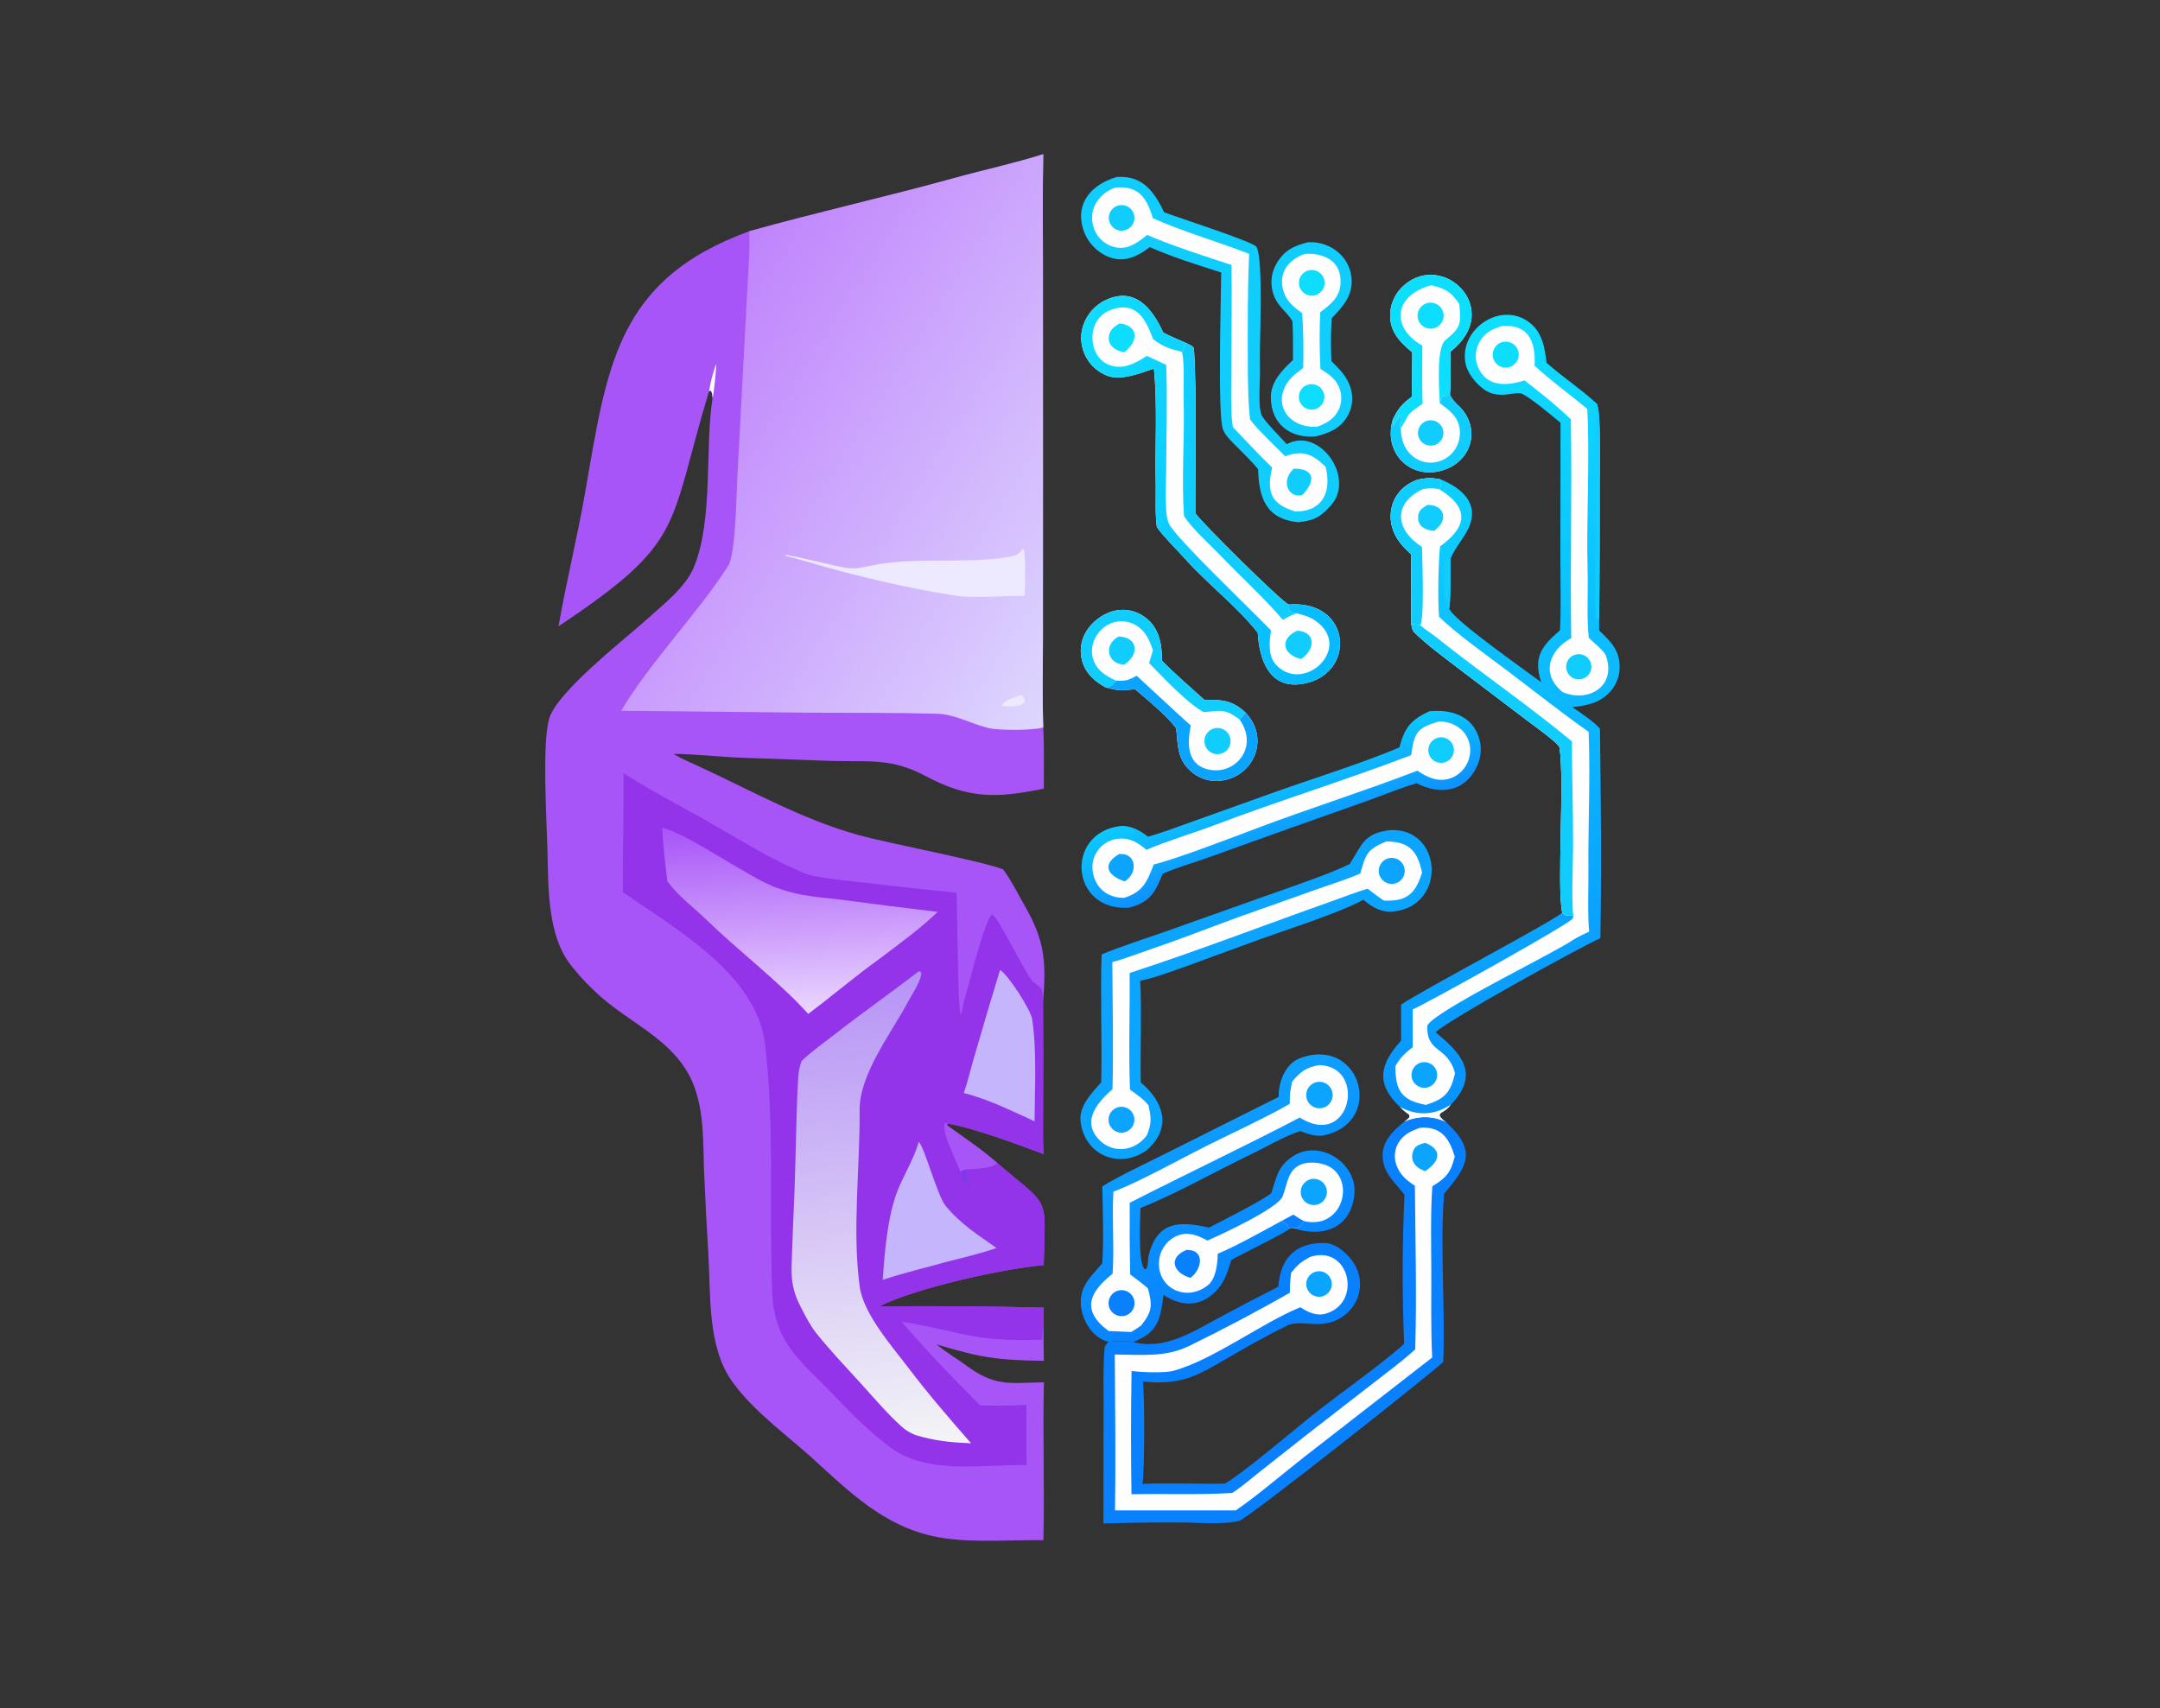 <?xml version="1.0" encoding="utf-8" ?><svg xmlns="http://www.w3.org/2000/svg" xmlns:xlink="http://www.w3.org/1999/xlink" width="464" height="367" viewBox="0 0 464 367"><rect x="0" y="0" width="464" height="367" fill="#333333" stroke="none"/><path fill="#A855F7" d="M160.945 49.683C175.486 45.608 190.54 42.259 205.131 38.215C211.449 36.464 217.822 35.113 224.119 33.12C223.934 41.202 224.048 49.661 224.045 57.766L224.054 102.816L224.045 137.223C224.044 143.302 223.891 150.277 224.116 156.272C224.312 160.515 224.234 165.15 224.232 169.434C214.044 171.486 208.131 171.683 198.733 166.676C191.494 162.819 186.756 163.69 178.764 163.477L159.593 162.793C155.267 162.666 148.27 161.897 144.654 161.974C146.486 163.049 148.334 163.813 150.248 164.696C162.34 170.277 174.033 177.006 187.109 180.083C193.697 181.632 200.389 182.953 206.984 184.497C209.427 185.075 213.264 185.908 215.506 186.79C217.511 189.596 218.481 191.718 220.098 194.526C224.466 202.114 224.764 206.61 224.062 215.278C224.107 222.834 224.11 230.39 224.072 237.946C224.083 240.831 223.977 245.215 224.181 247.926C218.803 245.912 209.19 242.305 203.546 241.364L203.424 241.771C207.138 244.452 210.757 246.824 214.241 249.865C225.712 259.712 224.549 256.344 224.204 271.79C215.715 272.489 196.172 276.797 188.933 280.664C200.004 280.542 213.127 280.624 224.221 280.926L224.162 284.671C224.158 287.23 224.184 289.788 224.242 292.346C214.253 292.199 210.82 291.716 201.194 288.816C203.19 290.526 205.485 291.806 207.355 293.201C213.74 297.965 216.66 297.086 224.247 296.969C223.983 308.132 224.409 319.571 224.139 330.878C217.145 330.773 210.054 331.441 203.162 330.502C191.529 328.918 184.01 321.975 175.669 314.33C169.633 308.688 162.138 303.574 157.289 296.808C151.878 289.259 152.711 278.005 152.149 269.118C151.797 263.545 151.532 257.995 151.281 252.427C150.98 245.738 151.42 238.714 148.723 232.409C145.45 224.843 138.246 221.165 131.986 216.495C128.452 213.859 125.322 210.768 122.62 207.33C117.541 200.868 117.801 190.615 117.597 182.512C117.439 176.222 116.44 160.136 117.916 154.557C119.483 148.638 134.585 137.055 139.262 132.778C142.456 129.856 147.304 126.194 149.124 121.691C153.25 111.483 151.397 96.082 153.066 85.55C153.009 84.9 153.056 84.4 152.651 83.919L152.315 84.018C143.378 113.632 147.433 116.238 119.975 134.548C121.595 125.229 123.961 115.638 125.598 106.346C130.379 79.21 132.101 60.184 160.945 49.683Z"/><defs><linearGradient id="gradient_0" gradientUnits="userSpaceOnUse" x1="147.28" y1="73.233" x2="238.664" y2="130.768"><stop offset="0" stop-color="#C084FC"/><stop offset="1" stop-color="#DDD6FE"/></linearGradient></defs><path fill="url(#gradient_0)" d="M160.945 49.683C175.486 45.608 190.54 42.259 205.131 38.215C211.449 36.464 217.822 35.113 224.119 33.12C223.934 41.202 224.048 49.661 224.045 57.766L224.054 102.816L224.045 137.223C224.044 143.302 223.891 150.277 224.116 156.272C221.823 156.96 214.579 156.945 212.252 156.388C208.556 155.469 205.128 153.436 201.244 153.331C192.271 153.089 183.28 153.15 174.3 153.108L133.441 152.703C139.297 142.677 150.134 131.445 156.433 121.541C158.007 119.065 158.195 106.513 158.397 102.482L159.652 78.713L160.627 60.554C160.791 57.356 161.139 52.801 160.945 49.683Z"/><path fill="#EDE9FE" d="M219.777 117.794C220.469 118.581 220.145 126.751 220.109 128.036C215.529 127.914 209.542 128.635 205.128 127.951C195.251 126.42 183.739 123.729 174.181 120.896C172.305 120.378 170.588 119.851 168.687 119.43L168.671 119.249C170.168 119.173 179.938 121.85 182.222 122.043C184.262 122.215 185.191 121.909 187.151 121.502C196.473 119.567 206.85 121.198 216.353 119.702C218.095 119.428 218.793 119.22 219.777 117.794Z"/><path fill="#EDE9FE" d="M219.416 149.263C219.867 149.63 219.877 149.815 220.159 150.362C220.034 151.019 220.092 150.801 219.513 151.352C218.086 151.872 217.218 151.755 215.688 151.711C215.32 151.646 215.48 151.734 215.224 151.42C215.987 150.298 218.139 149.709 219.416 149.263Z"/><path fill="#9333EA" d="M133.956 166.09C137.713 168.673 146.508 173.374 150.769 175.752C157.67 179.603 166.353 185.199 173.594 187.875C175.465 188.567 183.221 189.353 185.591 189.628C192.212 190.42 198.841 191.139 205.478 191.787C205.669 195.824 205.693 215.744 206.344 217.942C206.803 217.431 206.855 215.749 207.133 214.89C208.015 212.165 211.476 197.443 213.162 196.438C214.645 197.425 219.948 208.548 221.732 210.72C221.997 211.042 223.267 211.985 223.661 212.28C224.049 213.122 224.011 214.312 224.062 215.278C224.107 222.834 224.11 230.39 224.072 237.946C224.083 240.831 223.977 245.215 224.181 247.926C218.803 245.912 209.19 242.305 203.546 241.364L203.424 241.771C207.138 244.452 210.757 246.824 214.241 249.865C225.712 259.712 224.549 256.344 224.204 271.79C215.715 272.489 196.172 276.797 188.933 280.664C200.004 280.542 213.127 280.624 224.221 280.926L224.162 284.671C223.975 285.361 223.934 287.013 223.893 287.814C219.273 287.956 214.428 287.945 209.857 287.18C204.521 286.287 199.06 284.725 193.706 283.953C198.609 289.746 205.233 296.622 210.585 301.959C213.691 301.956 217.459 302.046 220.5 301.789C220.479 306.111 220.484 310.433 220.516 314.754C211.043 314.518 199.532 316.934 191.382 311.038C186.984 307.81 183.044 303.836 179.277 299.898C172.169 292.386 166.33 288.78 165.881 277.623C165.179 260.168 166.44 241.527 164.333 224.289C162.497 209.272 145.163 199.536 133.776 191.68C133.762 183.163 134.018 174.603 133.956 166.09Z"/><path fill="#A855F7" d="M206.291 251.779C205.67 249.692 201.898 242.819 203.034 241.187L203.546 241.364L203.424 241.771C207.138 244.452 210.757 246.824 214.241 249.865C212.846 251.156 209.233 251.093 207.204 251.278L206.291 251.779Z"/><path fill="#7C3AED" d="M206.291 251.779L207.204 251.278C207.569 252.246 208.229 253.719 208.214 254.677C207.54 254.447 207.001 253.234 206.674 252.568C206.544 252.306 206.417 252.043 206.291 251.779Z"/><defs><linearGradient id="gradient_1" gradientUnits="userSpaceOnUse" x1="181.61" y1="210.622" x2="190.556" y2="310.988"><stop offset="0" stop-color="#B794F6"/><stop offset="1" stop-color="#F3F4F6"/></linearGradient></defs><path fill="url(#gradient_1)" d="M197.361 208.652C197.579 208.671 197.683 208.777 197.904 208.905C198.054 210.384 195.966 213.532 195.21 214.941C191.718 221.604 184.599 230.63 184.662 238.467C184.761 250.685 183.026 264.406 184.686 276.464C185.491 282.309 191.721 289.347 195.195 293.931C199.353 299.417 204.037 304.864 208.604 310.058C204.099 309.871 201.015 309.573 196.711 308.318C195.633 307.877 194.681 307.373 193.809 306.593C190.636 303.759 187.764 300.33 184.881 297.164C181.685 293.653 178.293 290.093 175.346 286.398C174.005 284.719 173.079 282.831 172.099 280.961C170.47 277.848 169.944 275.473 170.046 271.946C170.205 266.46 170.476 260.949 170.684 255.456C170.986 247.488 171.01 239.486 171.461 231.527C171.536 230.214 171.764 229.169 172.193 227.939C173.832 226.259 177.575 223.573 179.483 222.077C185.337 217.488 191.485 213.209 197.361 208.652Z"/><defs><linearGradient id="gradient_2" gradientUnits="userSpaceOnUse" x1="170.716" y1="176.837" x2="172.729" y2="217.039"><stop offset="0" stop-color="#A855F7"/><stop offset="1" stop-color="#E9D5FF"/></linearGradient></defs><path fill="url(#gradient_2)" d="M142.233 177.85C147.388 178.776 160.85 188.636 166.994 190.783C172.593 192.74 175.605 192.618 181.301 193.364C188.007 194.266 194.72 195.111 201.439 195.899C197.79 199.413 193.234 202.713 189.174 205.804C184.123 209.407 178.676 214.006 173.625 217.826C167.574 211.074 158.526 204.17 151.916 197.751C148.953 194.872 145.903 192.72 143.355 189.32C142.936 185.86 142.409 181.306 142.233 177.85Z"/><path fill="#C4B5FD" d="M197.354 245.327C198.414 245.92 201.379 256.93 203.106 259.019C206.397 263 210.006 265.24 214.063 268.106C210.8 269.268 206.597 270.252 203.188 271.133C198.833 272.319 193.885 273.566 189.633 274.926C190.002 269.134 190.671 261.243 192.794 255.83C194.045 252.64 196.293 248.965 197.271 245.617L197.354 245.327Z"/><path fill="#C4B5FD" d="M214.824 208.371C216.499 209.3 221.435 216.945 221.724 218.925C222.749 225.936 222.284 233.762 222.236 240.902C220.59 240.091 218.855 239.336 217.179 238.58C214.188 237.185 210.213 235.597 207.032 234.817C207.759 232.815 208.577 229.434 209.225 227.231C211.042 220.93 212.909 214.643 214.824 208.371Z"/><path fill="white" d="M152.315 84.018C152.654 82.084 153.133 80.007 153.872 78.182C153.78 79.938 153.445 83.875 153.066 85.55C153.009 84.9 153.056 84.4 152.651 83.919L152.315 84.018Z"/><defs><linearGradient id="gradient_3" gradientUnits="userSpaceOnUse" x1="338.214" y1="230.688" x2="298.672" y2="74.011"><stop offset="0" stop-color="#0994FF"/><stop offset="1" stop-color="#0EDFFF"/></linearGradient></defs><path fill="url(#gradient_3)" d="M335.22 90.827C333.648 89.532 328.132 84.846 326.651 84.499C325.3 84.183 321.669 85.844 318.754 83.63C316.92 82.303 315.09 80.043 314.747 77.721C313.687 70.531 322.445 64.687 328.476 69.229C331.365 71.404 331.817 74.726 332.226 77.94C335.589 80.924 339.394 83.431 343.007 86.7C344.023 88.332 343.666 101.531 343.657 104.522C343.687 113.954 343.641 123.386 343.52 132.818L343.528 135.448C345.879 137.696 347.87 139.57 347.928 143.143C347.972 145.256 347.166 147.298 345.689 148.811C343.467 151.091 340.757 151.594 337.743 151.916C339.552 153.157 342.296 154.932 343.693 156.543C343.888 170.901 344.055 187.223 343.783 201.549C339.437 203.472 310.92 219.198 308.399 221.764C313.643 226.149 317.831 230.311 312.213 236.734C312.046 236.924 311.876 237.11 311.701 237.292C310.926 238.296 310.471 238.542 309.406 239.194L309.248 239.635C309.581 240.329 310.13 240.673 310.738 241.172C307.761 239.683 304.637 239.752 301.581 241.03C302.124 240.631 302.306 240.496 302.771 240.015L302.705 239.478C301.887 238.9 301.628 238.709 300.916 237.994L300.758 237.833C295.345 232.718 296.487 228.542 300.98 223.55L300.969 215.832C305.518 212.708 334.541 197.426 335.584 196.048C334.395 190.386 336.149 167.512 334.994 160.556C334.852 159.7 329.587 155.936 328.253 154.936L313.031 143.384C310.008 141.074 306.565 138.545 303.85 135.882C303.365 135.407 303.272 134.734 303.176 134.077C303.104 129.098 303.111 124.119 303.196 119.14C301.511 117.582 300.185 116.241 299.326 114.076C298.502 111.976 298.542 109.635 299.437 107.565C300.421 105.337 302.278 103.88 304.517 103.044C306.493 102.653 307.581 102.597 309.563 103.027C314.137 104.928 317.878 108.25 315.443 113.496C314.408 115.727 312.334 117.946 311.574 120.105C311.576 121.773 311.671 129.746 311.288 130.724C311.315 130.773 311.341 130.823 311.37 130.872C311.418 130.952 311.47 131.03 311.519 131.11C313.225 133.898 327.573 143.94 331.077 146.568C329.332 141.216 331.126 138.83 335.112 135.405C335.361 130.879 335.185 124.569 335.192 119.934L335.22 90.827Z"/><path fill="#FEFEFE" d="M304.517 103.044C306.493 102.653 307.581 102.597 309.563 103.027C309.534 103.837 309.587 104.412 309.243 105.139C315.654 109.111 315.244 113.137 309.341 117.38C308.975 120.984 308.821 128.674 309.123 132.477C312.534 135.897 319.648 140.977 323.748 144.065C329.432 148.346 335.494 153.187 341.264 157.219C341.639 167.119 341.138 177.274 341.215 187.199C341.246 191.162 341.016 196.28 341.369 200.133C340.671 200.454 338.652 201.432 338.091 201.817C333.594 204.91 308.189 217.148 306.605 220.33C306.41 226.417 310.973 224.574 312.562 230.58C311.61 234.706 310.352 236.115 306.289 237.36C300.985 236.37 299.759 234.238 299.744 229.039C300.929 227.029 301.65 226.421 303.479 224.955L303.472 216.852C306.698 215.445 337.435 198.356 337.845 197.317C337.941 197.075 337.967 196.856 337.97 196.6C337.741 196.623 337.512 196.641 337.283 196.656C336.148 196.72 336.261 196.655 335.584 196.048C334.395 190.386 336.149 167.512 334.994 160.556C334.852 159.7 329.587 155.936 328.253 154.936L313.031 143.384C310.008 141.074 306.565 138.545 303.85 135.882C303.365 135.407 303.272 134.734 303.176 134.077C303.104 129.098 303.111 124.119 303.196 119.14C301.511 117.582 300.185 116.241 299.326 114.076C298.502 111.976 298.542 109.635 299.437 107.565C300.421 105.337 302.278 103.88 304.517 103.044Z"/><path fill="#11CDFE" d="M303.176 134.077C303.537 134.134 304.913 134.252 305.1 134.335C306.175 135.282 307.403 135.993 308.504 136.873C317.919 144.4 328.434 151.601 337.657 159.258C337.698 166.72 337.932 174.173 337.919 181.654C337.914 184.745 337.555 194.054 337.97 196.6C337.741 196.623 337.512 196.641 337.283 196.656C336.148 196.72 336.261 196.655 335.584 196.048C334.395 190.386 336.149 167.512 334.994 160.556C334.852 159.7 329.587 155.936 328.253 154.936L313.031 143.384C310.008 141.074 306.565 138.545 303.85 135.882C303.365 135.407 303.272 134.734 303.176 134.077Z"/><path fill="#11CDFE" d="M304.517 103.044C306.493 102.653 307.581 102.597 309.563 103.027C309.534 103.837 309.587 104.412 309.243 105.139C307.65 104.762 307.116 104.828 305.576 105.101C299.137 108.238 299.782 113.893 305.468 117.502C305.513 120.227 306.007 132.759 305.1 134.335C304.913 134.252 303.537 134.134 303.176 134.077C303.104 129.098 303.111 124.119 303.196 119.14C301.511 117.582 300.185 116.241 299.326 114.076C298.502 111.976 298.542 109.635 299.437 107.565C300.421 105.337 302.278 103.88 304.517 103.044Z"/><path fill="#0BA4FE" d="M304.85 228.418C306.234 227.804 307.854 228.419 308.48 229.797C309.107 231.175 308.506 232.801 307.134 233.44C305.744 234.088 304.093 233.477 303.458 232.082C302.823 230.686 303.448 229.04 304.85 228.418Z"/><path fill="#11CDFE" d="M306.606 108.473C310.367 108.401 311.3 111.829 308.023 114.062C305.944 113.892 304.255 112.842 304.692 110.539C304.893 109.476 305.772 109.045 306.606 108.473Z"/><path fill="#11CDFE" d="M343.007 86.7C344.023 88.332 343.666 101.531 343.657 104.522C343.687 113.954 343.641 123.386 343.52 132.818L343.226 133.066L342.96 132.924C342.458 129.92 342.868 121.676 342.911 118.127C343.034 107.904 342.28 96.809 343.007 86.7Z"/><path fill="#11CDFE" d="M311.288 130.724L310.978 130.614C310.966 129.52 310.974 129.262 310.678 128.175L310.75 129.51C309.942 127.942 309.734 121.559 310.757 120.098L311.574 120.105C311.576 121.773 311.671 129.746 311.288 130.724Z"/><path fill="white" d="M300.758 237.833C304.569 239.79 308.132 239.6 311.701 237.292C310.926 238.296 310.471 238.542 309.406 239.194L309.248 239.635C309.581 240.329 310.13 240.673 310.738 241.172C307.761 239.683 304.637 239.752 301.581 241.03C302.124 240.631 302.306 240.496 302.771 240.015L302.705 239.478C301.887 238.9 301.628 238.709 300.916 237.994L300.758 237.833Z"/><path fill="#FEFEFE" d="M322.667 70.027C328.554 69.617 329.905 73.648 329.653 78.573C333.086 81.764 337.308 84.794 340.965 87.86C341.55 99.018 340.726 111.651 341.043 122.904C341.168 127.328 340.803 132.702 341.298 137.009C342.221 138.007 344.613 139.8 345 140.925C347.257 147.475 341.214 150.997 335.719 148.703C331.02 144.98 332.599 139.799 337.524 137.095C337.277 121.476 337.705 105.72 337.443 90.075C334.24 87.023 330.98 84.431 327.504 81.721C323.635 82.931 319.25 83.248 317.431 78.692C316.818 77.148 316.876 75.419 317.591 73.919C318.719 71.568 320.347 70.776 322.667 70.027Z"/><path fill="#0EDEFE" d="M322.321 73.63C323.723 73.009 325.363 73.632 325.998 75.028C326.633 76.424 326.025 78.071 324.636 78.719C323.227 79.377 321.552 78.759 320.909 77.344C320.265 75.928 320.899 74.26 322.321 73.63Z"/><path fill="#11CDFE" d="M338.37 140.644C339.767 140.226 341.245 140.988 341.716 142.369C342.187 143.749 341.483 145.255 340.122 145.779C339.193 146.136 338.143 145.957 337.386 145.312C336.628 144.667 336.285 143.659 336.49 142.685C336.695 141.712 337.416 140.928 338.37 140.644Z"/><path fill="#0981FE" d="M301.581 241.03C304.637 239.752 307.761 239.683 310.738 241.172C317.323 247.277 315.245 250.516 310.216 256.443C309.332 267.111 310.474 281.508 310.024 292.607C306.226 296.051 268.043 326.238 266.231 326.713C262.79 327.616 257.318 327.073 253.638 327.073C248.105 327.048 242.572 327.117 237.041 327.281L237.07 301.372C237.076 297.639 236.935 293.303 237.299 289.569C237.345 289.097 237.8 288.6 238.125 288.262C239.471 288.078 242.092 288 243.416 288.295C250.051 290.186 256.509 285.972 262.05 282.995C266.209 280.743 270.399 278.548 274.619 276.412C274.998 270.465 278.205 266.933 284.451 267.04C286.698 267.054 288.657 268.676 290.031 270.305C294.971 276.16 290.732 284.419 283.183 284.45C281.225 284.512 278.413 283.88 276.588 284.736C272.153 286.901 267.653 289.435 263.406 291.925C256.614 295.907 253.447 297.568 245.512 296.79C245.897 299.707 245.895 315.968 245.415 318.795C250.964 318.556 257.445 318.839 263.16 318.723C267.44 316.125 276.98 308.025 281.357 304.486C287.342 299.647 296.169 293.586 301.636 288.714C301.18 278.038 301.205 267.348 301.711 256.675C300.033 254.47 297.739 252.539 297.147 249.691C296.349 245.848 298.856 243.234 301.581 241.03Z"/><path fill="#FEFEFE" d="M305.074 242.28C309.62 241.93 311.328 244.597 312.503 248.457C311.664 251.923 310.648 253.042 307.688 254.853C307.288 260.175 307.442 267.59 307.467 273.022C307.494 278.803 307.341 285.94 307.662 291.629L280.152 313.007C275.536 316.623 270.171 321.255 265.468 324.479L239.52 324.484C239.683 313.561 239.544 301.929 239.473 290.996C245.168 291.006 250.312 291.673 255.562 289.1C262.865 285.52 270.021 281.743 277.089 277.719C277.038 276.322 277.204 274.86 277.327 273.461C278.743 271.722 279.388 271.162 281.333 270.062L281.545 269.993C289.976 267.349 292.729 280.01 284.713 282.227C282.764 282.766 280.929 281.881 279.348 280.841C271.262 284.081 260.798 292.03 252.181 294.465C250.192 295.028 245.263 294.804 243.076 294.54C242.924 303.362 242.918 312.186 243.058 321.008C250.472 320.856 257.177 321.179 264.692 320.735C266.425 319.65 268.905 317.547 270.6 316.198L280.68 308.243L294.826 297.27C297.796 294.968 301.284 292.384 304.013 289.875C304.349 278.108 304.042 266.512 303.935 254.741C302.117 253.54 300.713 252.384 299.963 250.247C299.428 248.76 299.547 247.116 300.291 245.721C301.34 243.773 303.095 242.939 305.074 242.28Z"/><path fill="#0BA4FE" d="M306.138 245.508C310.024 247.013 309.19 249.658 306.159 251.586C304.029 250.939 302.659 249.245 303.717 246.953C304.148 246.021 305.202 245.813 306.138 245.508Z"/><path fill="#0BA4FE" d="M282.927 273.133C283.932 272.978 284.939 273.392 285.546 274.207C286.153 275.022 286.259 276.106 285.823 277.024C285.387 277.941 284.479 278.543 283.464 278.587C282.008 278.651 280.756 277.565 280.613 276.114C280.47 274.663 281.487 273.354 282.927 273.133Z"/><defs><linearGradient id="gradient_4" gradientUnits="userSpaceOnUse" x1="270.095" y1="275.609" x2="253.884" y2="239.094"><stop offset="0" stop-color="#0883FF"/><stop offset="1" stop-color="#0EA0FF"/></linearGradient></defs><path fill="url(#gradient_4)" d="M274.68 235.644C274.608 232.421 276.124 228.55 279.152 227.379C292.198 222.338 297.734 241.039 284.369 243.913C282.807 244.249 280.787 243.601 279.353 242.992C276.155 243.954 271.731 246.551 268.631 248.035C260.966 251.702 252.829 256.404 244.991 259.516C244.947 261.686 244.408 271.385 245.897 272.69L246.244 272.55C246.721 271.838 246.536 270.509 246.768 269.616C248.685 262.236 253.488 262.31 259.708 263.73C262.697 262.158 270.553 258.287 273.094 256.319C274.25 252.851 274.461 250.55 277.765 248.39C283.545 244.612 291.565 249.957 290.952 256.493C290.279 263.653 284.524 265.993 277.921 263.887L277.009 263.95C276.692 264.592 266.042 269.74 264.509 270.687C263.788 272.902 263.259 274.928 261.744 276.759C258.437 280.757 254.06 280.935 249.934 278.18C249.252 283.429 248.815 286.271 243.416 288.295C242.092 288 239.471 288.078 238.125 288.262C234.713 287.466 232.453 283.711 232.194 280.397C231.875 276.318 234.364 274.238 236.789 271.402C237.112 266.459 236.902 259.883 236.782 254.882C239.821 252.93 246.864 249.584 250.247 247.888L274.68 235.644Z"/><path fill="#FEFEFE" d="M259.379 266.513C262.304 265.235 274.457 259.623 275.521 257.035C276.523 254.597 276.524 251.485 279.318 250.231C280.981 249.485 283.382 249.687 285.042 250.386C286.476 250.99 287.502 252.073 288.068 253.518C288.731 255.212 288.598 257.192 287.847 258.834C287.162 260.361 285.904 261.557 284.344 262.164C283.085 262.646 281.401 262.662 280.108 262.319C279.183 263.601 279.6 263.574 277.921 263.887L277.009 263.95C276.577 262.959 276.247 262.874 275.323 262.285C271.611 264.299 265.346 267.811 261.591 269.337C261.535 271.52 261.233 274.714 259.436 276.136C254.761 279.836 248.35 276.662 249.005 270.686C249.199 268.911 250.124 267.298 251.556 266.233C254.207 264.28 256.79 265.068 259.379 266.513Z"/><path fill="#0981FE" d="M275.323 262.285L277.837 260.932C278.422 261.311 279.513 262.068 280.108 262.319C279.183 263.601 279.6 263.574 277.921 263.887L277.009 263.95C276.577 262.959 276.247 262.874 275.323 262.285Z"/><path fill="#0BA4FE" d="M281.501 253.346C282.483 253.084 283.53 253.371 284.241 254.097C284.951 254.824 285.215 255.877 284.931 256.853C284.647 257.829 283.859 258.576 282.869 258.807C281.372 259.157 279.871 258.241 279.497 256.75C279.124 255.259 280.016 253.744 281.501 253.346Z"/><path fill="#0981FE" d="M254.896 268.514C258.827 268.435 258.335 272.558 255.725 274.525C252.056 273.506 250.798 270.165 254.896 268.514Z"/><path fill="#FEFEFE" d="M283.423 228.808C293.768 229.125 290.12 246.986 279.209 240.086C267.337 246.283 254.731 252.234 242.68 258.393C242.641 263.523 242.672 268.653 242.77 273.782C244.156 274.804 245.272 275.644 246.588 276.773C247.56 280.421 247.56 281.646 245.189 284.705C244.508 285.243 243.733 285.693 242.992 286.152L238.152 285.944C232.168 281.516 233.987 277.619 238.999 273.63C239.395 268.181 238.833 261.811 239.177 255.997C244.13 254.229 254.194 248.664 259.312 246.103C264.034 243.741 273.058 239.547 277.073 237.107C277.018 235.241 277.173 234.121 277.584 232.324C279.549 230.084 280.483 229.371 283.423 228.808Z"/><path fill="#0BA4FE" d="M282.246 232.664C283.183 232.235 284.279 232.345 285.111 232.953C285.944 233.56 286.383 234.57 286.259 235.594C286.135 236.617 285.468 237.493 284.514 237.885C283.081 238.474 281.44 237.808 280.822 236.386C280.204 234.965 280.837 233.311 282.246 232.664Z"/><path fill="#0981FE" d="M239.885 277.367C240.823 276.991 241.89 277.15 242.677 277.783C243.464 278.416 243.849 279.424 243.684 280.42C243.518 281.416 242.829 282.246 241.879 282.591C240.445 283.112 238.857 282.386 238.313 280.96C237.768 279.534 238.468 277.934 239.885 277.367Z"/><path fill="#0BA4FE" d="M298.459 178.336C309.9 177.629 310.904 194.605 299.363 195.818C296.788 196.089 294.73 194.918 292.868 193.285C288.087 196.004 276.323 199.729 270.74 201.761L255.092 207.485C251.97 208.597 248.124 210.027 244.926 210.701C245.294 217.346 244.916 225.632 245.052 232.532C250.061 236.736 251.76 242.334 246.375 247.078C240.644 251.22 233.178 248.357 232.139 241.149C231.646 237.727 234.428 234.914 236.552 232.503C236.769 223.45 236.343 214.33 236.64 205.032C240.664 203.359 246.205 201.588 250.398 200.111L274.334 191.609C278.456 190.142 286.23 187.506 289.954 185.594C292.638 181.41 292.876 179.108 298.459 178.336Z"/><path fill="#FEFEFE" d="M297.777 180.774C302.713 180.765 304.53 182.873 305.473 187.458C304.083 192.022 302.171 193.705 297.276 193.472C296.187 192.764 294.828 191.703 293.756 190.916C291.316 191.672 288.866 192.624 286.452 193.476C271.818 198.638 257.426 204.237 242.658 209.023C242.752 217.515 242.406 225.413 242.734 234.079C244.477 235.36 245.25 235.793 246.695 237.42C247.315 240.082 247.411 241.335 246.369 243.879C245.138 245.586 243.192 246.759 241.068 246.859C239.326 246.935 237.629 246.301 236.363 245.102C232.067 240.957 235.764 236.833 238.982 233.97C239.196 225.202 238.997 215.495 238.941 206.673C240.966 206.209 245.138 204.621 247.189 203.926C253.437 201.809 259.623 199.367 265.813 197.107L282.531 191.169C285.59 190.098 289.272 188.929 292.21 187.664C293.417 183.445 293.636 182.503 297.777 180.774Z"/><path fill="#0BA4FE" d="M298.258 184.391C299.231 184.134 300.266 184.421 300.969 185.141C301.672 185.861 301.934 186.904 301.654 187.87C301.375 188.837 300.597 189.579 299.618 189.813C298.129 190.168 296.631 189.259 296.258 187.774C295.885 186.289 296.777 184.781 298.258 184.391Z"/><path fill="#0BA4FE" d="M240.083 237.894C241.52 237.447 243.051 238.224 243.539 239.648C244.026 241.071 243.293 242.624 241.884 243.153C240.936 243.508 239.87 243.32 239.101 242.662C238.331 242.004 237.98 240.98 238.185 239.988C238.389 238.996 239.116 238.194 240.083 237.894Z"/><path fill="#FEFEFE" d="M247.872 79.18C245.033 80.135 240.933 81.805 238.042 80.783C233.603 79.213 231.19 74.296 232.709 69.87C233.514 67.495 235.245 65.546 237.51 64.468C243.831 61.518 247.533 66.309 249.885 71.459C251.321 72.212 253.204 72.987 254.713 73.658C255.273 73.922 256.446 74.387 256.479 74.921C257.129 85.388 256.718 100.123 256.783 110.275C258.236 112.363 275.2 129.21 276.829 129.87C290.737 128.8 291.425 145.482 279.324 146.987C272.623 147.821 270.504 141.634 270.188 135.931C265.938 130.492 259.193 125.249 254.522 120.002C252.43 117.653 250.434 115.851 248.522 113.262C248.097 110.711 248.33 106.443 248.268 103.781C248.082 95.835 248.674 86.994 247.872 79.18Z"/><defs><linearGradient id="gradient_5" gradientUnits="userSpaceOnUse" x1="295.33" y1="120.403" x2="224.498" y2="90.164"><stop offset="0" stop-color="#07B9FF"/><stop offset="1" stop-color="#10DCFF"/></linearGradient></defs><path fill="url(#gradient_5)" d="M247.872 79.18C245.033 80.135 240.933 81.805 238.042 80.783C233.603 79.213 231.19 74.296 232.709 69.87C233.514 67.495 235.245 65.546 237.51 64.468C243.831 61.518 247.533 66.309 249.885 71.459C251.321 72.212 253.204 72.987 254.713 73.658C254.48 74.498 254.436 74.883 253.913 75.576C251.45 75.028 249.663 74.43 247.688 72.83C246.118 68.573 244.107 64.553 238.571 66.599C237.129 67.131 235.954 68.209 235.299 69.599C233.908 72.524 234.826 76.849 237.928 78.254C241.043 79.665 243.811 78.076 246.371 76.46L250.519 78.381C250.786 85.907 250.55 93.408 250.51 100.935C250.495 103.733 250.331 106.598 250.498 109.388C250.56 110.438 250.678 111.613 251.141 112.567C252.641 115.658 269.231 131.434 273.041 135.435C272.681 137.577 272.368 140.736 273.882 142.537C279.693 149.457 290.913 139.292 282.625 133.395C281.371 132.502 280.186 132.187 278.627 131.77C277.778 131.684 277.75 131.681 277.052 131.218C276.672 130.378 276.69 130.716 276.829 129.87C290.737 128.8 291.425 145.482 279.324 146.987C272.623 147.821 270.504 141.634 270.188 135.931C265.938 130.492 259.193 125.249 254.522 120.002C252.43 117.653 250.434 115.851 248.522 113.262C248.097 110.711 248.33 106.443 248.268 103.781C248.082 95.835 248.674 86.994 247.872 79.18Z"/><path fill="#11CDFE" d="M254.713 73.658C255.273 73.922 256.446 74.387 256.479 74.921C257.129 85.388 256.718 100.123 256.783 110.275C258.236 112.363 275.2 129.21 276.829 129.87C276.69 130.716 276.672 130.378 277.052 131.218C277.75 131.681 277.778 131.684 278.627 131.77C277.535 132.002 276.569 132.616 275.572 133.153C271.548 128.461 266.282 123.65 261.953 119.124C259.787 116.86 255.931 113.436 254.348 110.859C253.769 103.239 254.498 93.75 254.262 85.952C254.173 83.001 254.525 78.359 253.913 75.576C254.436 74.883 254.48 74.498 254.713 73.658Z"/><path fill="#11CDFE" d="M278.634 135.497C282.615 135.655 282.679 139.464 279.489 141.588C279.25 141.521 279.014 141.448 278.779 141.369C275.354 140.205 275.143 137.073 278.634 135.497Z"/><path fill="#0EDEFE" d="M240.512 69.459C244.749 70.061 244.518 73.333 241.508 75.675C240.473 75.48 239.438 75.118 238.75 74.271C238.262 73.681 238.067 72.902 238.217 72.152C238.488 70.734 239.405 70.158 240.512 69.459Z"/><path fill="#11CDFE" d="M239.903 38.018C245.378 37.657 247.934 41.088 250.072 45.608C252.735 46.633 269.322 51.968 269.912 53.035C271.493 55.893 270.473 74.361 270.66 78.762C270.763 81.191 270.164 87.185 271 89.15C271.55 90.445 275.29 94.147 276.431 95.427C283.316 91.57 291.387 102.654 285.794 108.7C283.438 111.247 282.318 111.766 278.887 112.204C271.904 111.476 270.433 106.922 270.26 100.792C268.885 99.139 267.332 97.632 265.822 96.103C264.716 94.985 263.228 93.686 262.693 92.178C261.542 88.931 262.297 64.197 262.332 58.541C257.404 56.963 251.65 55.177 246.997 53.085C243.921 55.421 240.892 56.734 237.155 54.726C234.967 53.526 233.345 51.506 232.645 49.11C230.935 43.421 234.73 39.529 239.903 38.018Z"/><path fill="#FEFEFE" d="M239.513 40.31C244.601 39.794 246.323 42.517 247.664 46.882C253.894 49.694 261.712 51.943 268.336 54.539C267.968 62.1 268.039 70.346 268.045 77.932C268.048 81.069 268.109 87.276 268.561 90.149C269.774 91.894 274.345 96.298 276.083 98.017C279.886 96.623 281.969 97.562 284.766 100.289C286.068 105.511 284.26 109.863 278.292 109.895C272.919 108.269 272.073 105.665 273.272 100.447C270.55 97.816 267.505 94.513 264.834 91.758C264.33 89.18 264.48 82.626 264.499 79.8C264.551 72.141 264.625 64.585 264.549 56.919C259.699 55.362 250.917 52.492 246.437 50.463C244.01 52.412 241.713 54.131 238.445 52.755C236.91 52.101 235.702 50.859 235.092 49.307C233.533 45.39 235.74 41.739 239.513 40.31Z"/><path fill="#11CDFE" d="M240.232 44.147C241.661 43.767 243.135 44.582 243.573 45.994C244.011 47.406 243.256 48.912 241.862 49.407C240.91 49.745 239.848 49.534 239.097 48.857C238.346 48.181 238.025 47.147 238.262 46.164C238.499 45.181 239.255 44.407 240.232 44.147Z"/><path fill="#11CDFE" d="M277.928 100.677C282.68 100.662 282.514 103.539 279.706 106.381C276.818 107.07 274.976 103.386 277.928 100.677Z"/><defs><linearGradient id="gradient_6" gradientUnits="userSpaceOnUse" x1="278.045" y1="181.337" x2="272.245" y2="165.77"><stop offset="0" stop-color="#0E92FF"/><stop offset="1" stop-color="#0CC9FF"/></linearGradient></defs><path fill="url(#gradient_6)" d="M307.034 152.801C311.471 152.362 315.948 153.578 317.602 158.178C318.375 160.355 318.226 162.753 317.19 164.818C314.537 170.213 309.287 170.815 304.309 168.261C301.384 169.102 297.074 170.832 294.071 171.919L276.905 178.005L259.073 184.389C256.321 185.369 252.315 186.56 249.763 187.703C248.118 191.844 246.975 193.844 242.555 195.004C229.997 195.869 228.679 179.157 240.437 177.483C242.55 177.182 244.984 178.38 246.583 179.755C249.541 178.951 253.162 177.559 256.136 176.503L273.204 170.395C281.273 167.515 293.064 163.798 300.606 160.578C301.722 156.302 303.069 154.667 307.034 152.801Z"/><path fill="#FEFEFE" d="M309.035 155.017C310.393 154.916 311.834 155.349 312.989 156.049C314.324 156.86 315.28 158.17 315.646 159.689C316.778 164.355 312.458 168.719 307.772 167.24C306.372 166.798 305.723 166.372 304.476 165.561C293.438 169.825 281.168 173.704 269.996 177.927C265.006 179.813 252.483 184.622 247.845 185.713C246.397 189.473 245.503 191.611 241.514 192.873C237.832 192.977 235.083 190.582 234.7 186.939C234.517 185.307 235.006 183.671 236.056 182.408C237.116 181.108 238.662 180.3 240.334 180.171C242.792 179.967 244.502 181.066 246.262 182.558C250.982 180.569 256.342 178.99 261.185 177.154C274.923 171.946 289.502 167.457 303.147 162.217C303.787 157.436 304.39 156.352 309.035 155.017Z"/><path fill="#11CDFE" d="M308.396 158.656C309.3 158.23 310.364 158.327 311.176 158.911C311.988 159.495 312.419 160.473 312.302 161.466C312.185 162.459 311.539 163.31 310.614 163.69C309.234 164.256 307.654 163.619 307.052 162.254C306.451 160.889 307.047 159.293 308.396 158.656Z"/><path fill="#0BA4FE" d="M240.427 183.467C244.318 183.202 244.399 187.774 241.589 189.34C237.927 188.129 236.552 185.697 240.427 183.467Z"/><path fill="#FEFEFE" d="M237.502 147.665C235.16 146.408 233.27 144.719 232.491 142.086C231.886 140.043 232.127 137.843 233.159 135.979C234.376 133.773 236.644 131.969 239.075 131.299C241.117 130.729 243.304 131.007 245.139 132.071C248.886 134.232 249.612 137.983 249.609 141.944C252.358 144.743 255.819 147.73 258.761 150.39C262.415 150.235 264.793 150.481 267.577 153.104C272.917 158.74 269.242 166.914 262.242 167.716C260.043 167.982 257.831 167.341 256.114 165.942C252.815 163.229 253.076 160.272 252.659 156.447C250.612 153.691 246.529 150.374 243.809 148.061C240.901 148.399 240.294 148.435 237.502 147.665Z"/><path fill="#11CDFE" d="M237.502 147.665C235.16 146.408 233.27 144.719 232.491 142.086C231.886 140.043 232.127 137.843 233.159 135.979C234.376 133.773 236.644 131.969 239.075 131.299C241.117 130.729 243.304 131.007 245.139 132.071C248.886 134.232 249.612 137.983 249.609 141.944C252.358 144.743 255.819 147.73 258.761 150.39C262.415 150.235 264.793 150.481 267.577 153.104L266.292 154.578C263.154 152.257 262.391 152.624 258.574 153C255.026 151.069 249.809 145.506 246.843 142.445L247.67 139.713C246.911 137.466 246.071 135.499 243.907 134.266C242.444 133.433 240.702 133.243 239.094 133.74C235.772 134.797 233.587 138.733 234.996 142.066C235.917 144.245 237.687 145.294 239.754 146.211C239.017 147.163 238.727 147.595 237.502 147.665Z"/><path fill="#0BA4FE" d="M239.754 146.211C241.847 146.337 242.324 146.184 244.179 145.168C248.08 148.732 251.856 152.342 255.802 155.86C254.993 159.828 254.886 164.564 260.128 165.411C261.915 165.694 263.741 165.249 265.197 164.175C266.607 163.157 267.541 161.608 267.781 159.885C268.033 157.975 267.373 156.127 266.292 154.578L267.577 153.104C272.917 158.74 269.242 166.914 262.242 167.716C260.043 167.982 257.831 167.341 256.114 165.942C252.815 163.229 253.076 160.272 252.659 156.447C250.612 153.691 246.529 150.374 243.809 148.061C240.901 148.399 240.294 148.435 237.502 147.665C238.727 147.595 239.017 147.163 239.754 146.211Z"/><path fill="#11CDFE" d="M240.284 136.737C244.233 136.825 245.018 140.359 241.56 142.754C238.147 142.835 236.746 138.706 240.284 136.737Z"/><path fill="#11CDFE" d="M260.387 156.638C261.312 156.225 262.387 156.341 263.202 156.941C264.018 157.541 264.449 158.533 264.33 159.538C264.212 160.544 263.562 161.409 262.629 161.802C261.207 162.403 259.567 161.746 258.952 160.33C258.337 158.914 258.977 157.267 260.387 156.638Z"/><path fill="#FEFEFE" d="M303.369 75.688C300.602 73.425 298.395 71.083 298.639 67.219C298.801 64.901 299.89 62.747 301.66 61.241C310.154 53.902 323.11 66.532 311.577 75.548C311.566 78.536 311.74 81.847 311.47 84.772C311.75 85.515 312.563 86.486 313.19 87.048C317.824 91.199 316.761 98.253 310.792 100.72C303.754 103.629 296.95 97.85 299.188 90.143C300.274 87.829 301.238 86.731 303.262 85.247C303.347 82.103 303.336 78.843 303.369 75.688Z"/><path fill="#0EDEFE" d="M303.369 75.688C300.602 73.425 298.395 71.083 298.639 67.219C298.801 64.901 299.89 62.747 301.66 61.241C310.154 53.902 323.11 66.532 311.577 75.548C311.566 78.536 311.74 81.847 311.47 84.772C310.144 85.526 309.877 84.271 309.283 86.619C309.217 84.025 308.409 74.814 310.509 73.065C313.836 70.296 313.863 69.724 313.476 65.282C311.613 62.664 310.602 62.043 307.478 61.271C299.403 63.453 298.669 70.328 305.53 74.237C305.543 78.217 305.452 82.79 305.591 86.729C301.698 89.385 302.979 88.861 300.91 91.981L300.654 91.323C300.939 90.798 300.939 90.781 301.088 90.2C300.793 89.572 300.827 89.344 300.339 89.059L300.391 89.898C299.867 90.439 299.839 90.534 299.48 91.22L299.382 91.411C299.162 90.937 299.199 90.661 299.188 90.143C300.274 87.829 301.238 86.731 303.262 85.247C303.347 82.103 303.336 78.843 303.369 75.688Z"/><path fill="#11CDFE" d="M309.283 86.619C309.877 84.271 310.144 85.526 311.47 84.772C311.75 85.515 312.563 86.486 313.19 87.048C317.824 91.199 316.761 98.253 310.792 100.72C303.754 103.629 296.95 97.85 299.188 90.143C299.199 90.661 299.162 90.937 299.382 91.411L299.48 91.22C299.839 90.534 299.867 90.439 300.391 89.898L300.339 89.059C300.827 89.344 300.793 89.572 301.088 90.2C300.939 90.781 300.939 90.798 300.654 91.323L300.91 91.981C300.92 92.285 300.936 92.589 300.958 92.893C301.102 94.878 301.919 96.728 303.476 98.01C304.703 99.023 306.282 99.51 307.867 99.362C309.592 99.201 311.175 98.341 312.248 96.981C313.334 95.595 313.803 93.825 313.547 92.083C313.125 89.356 311.315 88.114 309.283 86.619Z"/><path fill="#0EDEFE" d="M306.486 65.136C307.967 64.678 309.539 65.511 309.993 66.994C310.447 68.477 309.611 70.047 308.126 70.497C306.648 70.945 305.085 70.112 304.633 68.635C304.18 67.157 305.009 65.593 306.486 65.136Z"/><path fill="#11CDFE" d="M306.564 90.39C308.012 89.967 309.529 90.796 309.954 92.243C310.379 93.69 309.553 95.208 308.106 95.635C306.657 96.064 305.135 95.235 304.709 93.785C304.283 92.335 305.114 90.814 306.564 90.39Z"/><path fill="#11CDFE" d="M280.945 52.049C280.994 52.045 281.044 52.041 281.093 52.038C283.576 51.914 286.001 52.806 287.812 54.509C289.398 56.026 290.315 58.112 290.361 60.307C290.419 63.796 288.289 66.04 286.076 68.353C285.876 71.43 285.855 74.516 286.014 77.595C287.881 79.435 289.526 81.021 290.219 83.677C290.739 85.636 290.454 87.723 289.427 89.47C287.876 92.082 285.497 93.043 282.708 93.736C277.176 94.296 272.905 91.038 272.999 85.155C273.051 81.97 275.53 79.379 277.752 77.343C277.757 74.566 277.788 71.795 277.638 69.022C276.332 66.725 274.194 65.828 273.37 62.605C272.837 60.51 273.178 58.287 274.316 56.447C275.96 53.734 278.03 52.771 280.945 52.049Z"/><path fill="#FEFEFE" d="M280.28 54.544C284.605 54.278 288.522 56.264 287.922 61.39C287.607 64.072 285.628 65.565 283.605 67.062C283.416 71.125 283.432 75.194 283.653 79.254C285.381 80.39 286.743 81.167 287.624 83.118C288.278 84.599 288.296 86.282 287.674 87.776C286.775 89.902 285.05 90.886 283.025 91.652C277.458 92.157 273.123 87.358 276.61 82.106C277.368 80.966 278.852 79.912 279.951 79.04C280.054 75.126 279.984 71.209 279.742 67.301C278.048 66.025 276.499 64.89 275.792 62.797C274.44 58.796 276.626 55.861 280.28 54.544Z"/><path fill="#0EDEFE" d="M281.019 58.106C282.475 57.683 284.001 58.513 284.437 59.965C284.874 61.418 284.058 62.951 282.61 63.402C281.142 63.858 279.584 63.029 279.141 61.557C278.699 60.085 279.542 58.534 281.019 58.106Z"/><path fill="#0EDEFE" d="M281.025 82.62C282.461 82.226 283.949 83.049 284.379 84.475C284.809 85.9 284.023 87.408 282.609 87.873C281.662 88.184 280.621 87.958 279.889 87.281C279.157 86.605 278.85 85.585 279.086 84.617C279.322 83.648 280.064 82.884 281.025 82.62Z"/></svg>